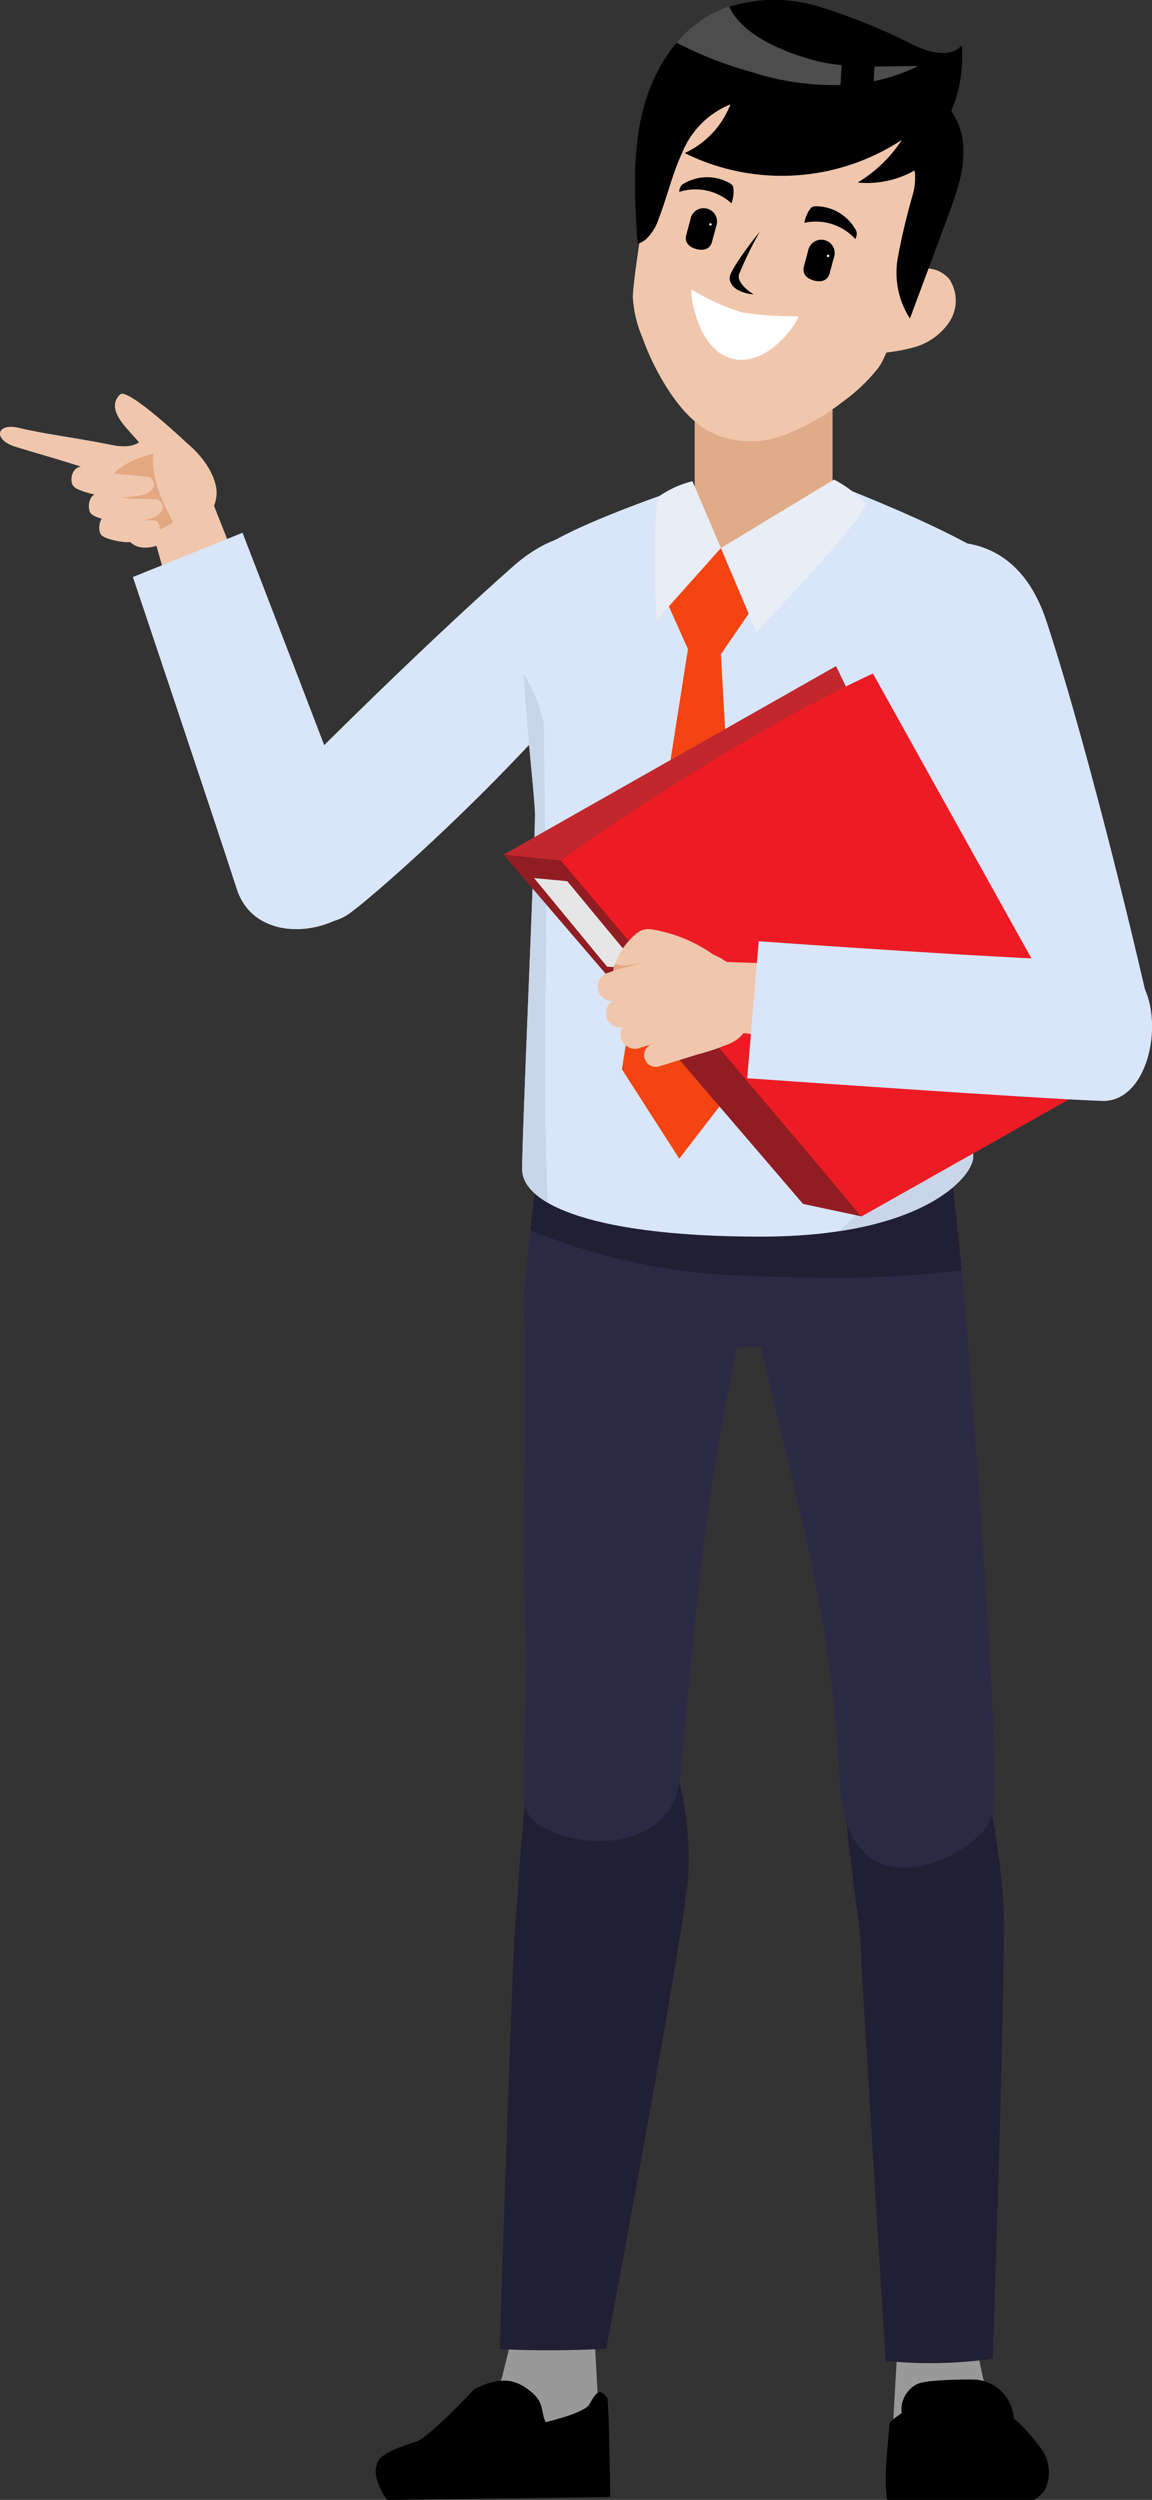 <svg xmlns="http://www.w3.org/2000/svg" width="112.464" height="243.904" viewBox="0 0 112.464 243.904">
  <rect x="0" y="0" width="112.464" height="243.904" fill="#333333" stroke="none"/>
  <g id="pointing" transform="translate(0)">
    <g id="Group_19706" data-name="Group 19706" transform="translate(36.679 226.421)">
      <g id="Group_19705" data-name="Group 19705" transform="translate(0)">
        <path id="Path_15327" data-name="Path 15327" d="M2226.488,1367.245a38.1,38.1,0,0,1,4.021-3.521l1.421-5.733h7.577l.451,8.257c.317,2.368-1.56,4.657-5.282,4.382S2226.488,1367.245,2226.488,1367.245Z" transform="translate(-2218.232 -1357.991)" fill="#999"/>
        <path id="Path_15328" data-name="Path 15328" d="M2221.638,1392.674c.733-.916,3.24-1.552,3.689-1.752,1.36-.6,5.551-5.069,5.551-5.069,2.662-1.359,4.216-.951,5.771.464,1.024.932.75,1.849,1.189,2.76,0,0,3.761-.869,4.255-1.724.722-1.249.97-1.615,1.751-.674.184.222.3,9.7.3,9.7l-21.782.286S2220.452,1394.156,2221.638,1392.674Z" transform="translate(-2221.25 -1379.178)"/>
      </g>
    </g>
    <g id="Group_19707" data-name="Group 19707" transform="translate(86.469 227.341)">
      <path id="Path_15329" data-name="Path 15329" d="M2035.608,1372.507l.583-10.261h7.408a52.527,52.527,0,0,0,1.166,5.91c.583,1.831,3.413,4.079,3.413,5.161S2035.608,1376.109,2035.608,1372.507Z" transform="translate(-2034.954 -1362.247)" fill="#999"/>
      <path id="Path_15330" data-name="Path 15330" d="M2035.556,1388.241c0,.011-.01.019-.014.029a18.417,18.417,0,0,1,2.963,3.4,4.012,4.012,0,0,1,.131,3.548,2.792,2.792,0,0,1-1.138,1.054h-14.278c-.444-1.886.207-6.835.207-7.311s.8-.794,1.195-1.19a2.769,2.769,0,0,1,1.5-2.795c.76-.406,3.99-.463,5.454-.453A4.036,4.036,0,0,1,2035.556,1388.241Z" transform="translate(-2023.064 -1379.706)"/>
    </g>
    <g id="Group_19708" data-name="Group 19708" transform="translate(82.362 167.041)">
      <path id="Path_15331" data-name="Path 15331" d="M2056.89,1088.644c-.244-7.224-11.4-6.746-13.247-1.362-.929,2.713,1.4,16.392,1.45,18.85s2.437,40.4,2.437,40.4a43.53,43.53,0,0,0,10.449-.216s1.276-37.614,1.06-44A72.42,72.42,0,0,0,2056.89,1088.644Z" transform="translate(-2043.424 -1083.229)" fill="#211f34"/>
    </g>
    <g id="Group_19709" data-name="Group 19709" transform="translate(48.776 165.567)">
      <path id="Path_15332" data-name="Path 15332" d="M2202.292,1081.639c.624-7.2-10.511-6.344-12.988-1.22-1.248,2.582-1.888,15.912-2.132,18.358s-1.511,41.255-1.511,41.255a103.148,103.148,0,0,0,10.415-.039s7.436-39.569,7.987-45.935A31.626,31.626,0,0,0,2202.292,1081.639Z" transform="translate(-2185.661 -1076.406)" fill="#211f34"/>
    </g>
    <path id="Path_15333" data-name="Path 15333" d="M2242.721,553.413s-5.908-5.638-13.365.94c-9.544,8.42-23.847,22.678-25.9,25.111s4.534,12.738,10,8.707C2218.107,584.736,2243.776,561.4,2242.721,553.413Z" transform="translate(-2179.252 -499.109)" fill="#d9e6fa"/>
    <g id="Group_19720" data-name="Group 19720" transform="translate(0 38.417)">
      <g id="Group_19719" data-name="Group 19719" transform="translate(0 0)">
        <path id="Path_15334" data-name="Path 15334" d="M2382,538.98l3.064,10.731,7.25-2.07-4.05-10.214Z" transform="translate(-2367.477 -526.758)" fill="#f0c7ad"/>
        <g id="Group_19718" data-name="Group 19718">
          <g id="Group_19714" data-name="Group 19714">
            <g id="Group_19712" data-name="Group 19712">
              <g id="Group_19710" data-name="Group 19710" transform="translate(11.221)">
                <path id="Path_15335" data-name="Path 15335" d="M2417.6,493.143s-6.061-5.763-6.822-5.022c-1.686,1.641,1.338,3.806,2.046,4.957s1.849,3.451,2.008,3.761S2418.6,493.9,2417.6,493.143Z" transform="translate(-2410.276 -488.055)" fill="#f0c7ad"/>
              </g>
              <g id="Group_19711" data-name="Group 19711" transform="translate(0 3.228)">
                <path id="Path_15336" data-name="Path 15336" d="M2413.161,503.756s-.33,1.583-3.191,1.008c-3.752-.753-6.425-1.039-9.106-1.675-2.2-.521-2.56,1.153-.32,1.851,1.731.539,6.435,1.853,8.118,2.538.946.385.813.75-.173,1-.65.165,2.511,4.787,2.908,5.349.579.82,1.573,1.434,3.8.441,1.984-.883,4.449-1.5,4.942-4.368C2420.678,506.786,2415.377,501.811,2413.161,503.756Z" transform="translate(-2399.03 -502.991)" fill="#f0c7ad"/>
              </g>
            </g>
            <g id="Group_19713" data-name="Group 19713" transform="translate(10.252 5.862)">
              <path id="Path_15337" data-name="Path 15337" d="M2419.105,520.664a4.209,4.209,0,0,0,6.253,1.168c-.889-1.581-2.307-4.631-1.89-6.647a.161.161,0,0,0-.039-.005C2423.29,515.177,2417.122,516.508,2419.105,520.664Z" transform="translate(-2418.713 -515.179)" fill="#e3a781"/>
            </g>
          </g>
          <g id="Group_19715" data-name="Group 19715" transform="translate(6.976 7.089)">
            <path id="Path_15338" data-name="Path 15338" d="M2429.019,520.961s2.453.589,2.764.632,2.07.157,2.94.276,1.234,1.626-1.081,1.879a11.584,11.584,0,0,1-2.876.078c-.719-.1-2.844-.516-3.261-1.066S2427.375,520.419,2429.019,520.961Z" transform="translate(-2427.334 -520.86)" fill="#f0c7ad"/>
          </g>
          <g id="Group_19716" data-name="Group 19716" transform="translate(8.676 9.703)">
            <path id="Path_15339" data-name="Path 15339" d="M2424.879,533.019s2.21.433,2.489.455,1.851.026,2.631.09,1.165,1.544-.889,1.942a9.3,9.3,0,0,1-2.559.259c-.645-.053-2.555-.335-2.949-.857S2423.393,532.583,2424.879,533.019Z" transform="translate(-2423.423 -532.952)" fill="#f0c7ad"/>
          </g>
          <g id="Group_19717" data-name="Group 19717" transform="translate(9.693 11.854)">
            <path id="Path_15340" data-name="Path 15340" d="M2425.955,542.968s1.806.385,2.034.4,1.515.005,2.154.057.938,1.442-.748,1.838a6.7,6.7,0,0,1-2.1.27c-.527-.043-2.089-.29-2.407-.777S2424.742,542.572,2425.955,542.968Z" transform="translate(-2424.75 -542.909)" fill="#f0c7ad"/>
          </g>
        </g>
      </g>
      <path id="Path_15341" data-name="Path 15341" d="M2329.742,555.123s8.151,24.255,10.139,30.436c2.329,7.24,14.979,3.367,12.75-2.861-1.964-5.489-12.188-31.895-12.188-31.895Z" transform="translate(-2316.769 -537.242)" fill="#d9e6fa"/>
    </g>
    <rect id="Rectangle_1990" data-name="Rectangle 1990" width="13.456" height="20.1" transform="translate(67.821 35.034)" fill="#e0ab89"/>
    <g id="Group_19736" data-name="Group 19736" transform="translate(61.789 0)">
      <g id="Group_19722" data-name="Group 19722" transform="translate(0 3.721)">
        <g id="Group_19721" data-name="Group 19721" transform="translate(23.018 22.479)">
          <path id="Path_15342" data-name="Path 15342" d="M2065.288,439.816a17.479,17.479,0,0,0,4.313-.607,6.151,6.151,0,0,0,3.461-2.508,3.8,3.8,0,0,0-.014-4.119,2.965,2.965,0,0,0-3.844-.621C2068.6,432.311,2064.392,439.867,2065.288,439.816Z" transform="translate(-2065.163 -431.527)" fill="#f0c7ad"/>
        </g>
        <path id="Path_15343" data-name="Path 15343" d="M2087.673,329.035c-.224-.072-2.381-.649-2.611-.7-7.044-1.525-13.92-2.109-15.819,9.061,0,0-2.258,12.8-2.3,15.386a11.494,11.494,0,0,0,.92,3.9,24.825,24.825,0,0,0,2.625,5.278c1.334,2.008,3.062,3.9,5.434,4.531a9.178,9.178,0,0,0,5.987-.346,22.036,22.036,0,0,0,5.427-3.1,17.29,17.29,0,0,0,3.512-3.311,4.307,4.307,0,0,0,.315-.475c1.255-2.259,5.691-14.479,5.691-14.479C2100.786,334.159,2094.538,331.232,2087.673,329.035Z" transform="translate(-2066.943 -327.51)" fill="#f0c7ad"/>
        <path id="Path_15344" data-name="Path 15344" d="M2087.673,329.035c-.224-.072-2.381-.649-2.611-.7-7.044-1.525-13.92-2.109-15.819,9.061,0,0-2.258,12.8-2.3,15.386a11.494,11.494,0,0,0,.92,3.9,24.825,24.825,0,0,0,2.625,5.278c1.334,2.008,3.062,3.9,5.434,4.531a9.178,9.178,0,0,0,5.987-.346,22.036,22.036,0,0,0,5.427-3.1,17.29,17.29,0,0,0,3.512-3.311,4.307,4.307,0,0,0,.315-.475c1.255-2.259,5.691-14.479,5.691-14.479C2100.786,334.159,2094.538,331.232,2087.673,329.035Z" transform="translate(-2066.943 -327.51)" fill="#f0c7ad"/>
      </g>
      <g id="Group_19734" data-name="Group 19734" transform="translate(4.525 17.29)">
        <g id="Group_19725" data-name="Group 19725" transform="translate(4.916 5.301)">
          <g id="Group_19724" data-name="Group 19724" transform="translate(0)">
            <g id="Group_19723" data-name="Group 19723">
              <path id="Path_15345" data-name="Path 15345" d="M2156.62,414.827s-2.993,3.714-2.946,4.552c.083,1.44,2.355,1.587,2.355,1.587s-1.7-1.009-1.44-1.96A37.68,37.68,0,0,1,2156.62,414.827Z" transform="translate(-2153.674 -414.827)"/>
            </g>
          </g>
        </g>
        <g id="Group_19727" data-name="Group 19727" transform="translate(1.175 10.959)">
          <g id="Group_19726" data-name="Group 19726">
            <path id="Path_15346" data-name="Path 15346" d="M2136.405,441.011a20.967,20.967,0,0,0,4.957,2.244,34.666,34.666,0,0,0,5.4.363c.338.085-2.754,5.017-6.363,4.151C2136.81,446.906,2136.18,440.954,2136.405,441.011Z" transform="translate(-2136.365 -441.01)" fill="#fff"/>
          </g>
        </g>
        <g id="Group_19729" data-name="Group 19729" transform="translate(0)">
          <g id="Group_19728" data-name="Group 19728">
            <path id="Path_15347" data-name="Path 15347" d="M2165.841,390.952c.029-.017.057-.032.085-.046a4.449,4.449,0,0,1,4.493,0,.589.589,0,0,1,.3.363,3.254,3.254,0,0,1-.172,1.577,5.213,5.213,0,0,0-5.1-1.114,1.089,1.089,0,0,1,.173-.579A.667.667,0,0,1,2165.841,390.952Z" transform="translate(-2165.451 -390.298)"/>
          </g>
        </g>
        <g id="Group_19731" data-name="Group 19731" transform="translate(12.215 2.836)">
          <g id="Group_19730" data-name="Group 19730">
            <path id="Path_15348" data-name="Path 15348" d="M2114.89,405.747c-.016-.029-.033-.056-.051-.083a4.45,4.45,0,0,0-3.893-2.243.589.589,0,0,0-.444.163,3.247,3.247,0,0,0-.639,1.452,5.213,5.213,0,0,1,4.973,1.58,1.084,1.084,0,0,0,.139-.588A.67.67,0,0,0,2114.89,405.747Z" transform="translate(-2109.865 -403.421)"/>
          </g>
        </g>
        <g id="Group_19732" data-name="Group 19732" transform="translate(0.642 3.028)">
          <path id="Path_15349" data-name="Path 15349" d="M2176.115,406.094a1.308,1.308,0,1,0-2.51-.671l-.1.365-.3,1.121c-.207.776.338,1.209.976,1.38s1.327.067,1.535-.708l.3-1.121Z" transform="translate(-2173.162 -404.308)"/>
          <path id="Path_15350" data-name="Path 15350" d="M2175.657,411.2a.117.117,0,1,1-.083-.144A.117.117,0,0,1,2175.657,411.2Z" transform="translate(-2173.142 -409.591)" fill="#fff"/>
        </g>
        <g id="Group_19733" data-name="Group 19733" transform="translate(12.128 6.101)">
          <path id="Path_15351" data-name="Path 15351" d="M2122.967,420.313a1.308,1.308,0,1,0-2.51-.672l-.1.365-.3,1.121c-.207.776.338,1.209.976,1.38s1.327.068,1.534-.708l.3-1.121C2122.885,420.616,2122.95,420.375,2122.967,420.313Z" transform="translate(-2120.014 -418.527)"/>
          <path id="Path_15352" data-name="Path 15352" d="M2122.508,425.414a.117.117,0,1,1-.083-.143A.117.117,0,0,1,2122.508,425.414Z" transform="translate(-2119.993 -423.81)" fill="#fff"/>
        </g>
      </g>
      <g id="Group_19735" data-name="Group 19735" transform="translate(0.197)">
        <path id="Path_15353" data-name="Path 15353" d="M2089.316,339.343l-.752,2.023a8.251,8.251,0,0,1-1.2-5.849,64.031,64.031,0,0,1,1.5-6.32,6.229,6.229,0,0,0,.162-2.277,9.476,9.476,0,0,1-5.565,1.182,13.313,13.313,0,0,0,4.312-4.162,21.35,21.35,0,0,1-21.2,1.286,8.664,8.664,0,0,0,4.466-4.75,8.5,8.5,0,0,0-4.712,4.724c-.97,2.07-1.472,4.326-2.3,6.454a4.691,4.691,0,0,1-1.279,2.021,2.19,2.19,0,0,1-.781.4c-.262-4.28-.535-8.64.475-12.81,1-4.112,3.447-8.086,7.28-9.878a14.754,14.754,0,0,1,9.913-.466,58.4,58.4,0,0,1,9.368,3.808c1.511.692,3.557,1.247,4.619-.032a13.592,13.592,0,0,1-1.027,6.419,6.73,6.73,0,0,1,1.15,3.112c.251,2.475-.629,4.909-1.5,7.24Z" transform="translate(-2061.716 -310.292)"/>
        <path id="Path_15354" data-name="Path 15354" d="M2082.223,340.145c1.425,0,2.852-.05,4.262-.05a17.343,17.343,0,0,1-4.346,1.482C2082.17,341.1,2082.2,340.623,2082.223,340.145Z" transform="translate(-2058.835 -333.654)" fill="#4d4d4d"/>
        <path id="Path_15355" data-name="Path 15355" d="M2120.655,313.651a10.844,10.844,0,0,1,1.186-.471c1.231,2.641,4.713,4.159,7.359,4.981a16.763,16.763,0,0,0,3.634.745c-.032.649-.065,1.3-.11,1.945a26.28,26.28,0,0,1-8.66-1.258,37.674,37.674,0,0,1-7.343-2.873A11.6,11.6,0,0,1,2120.655,313.651Z" transform="translate(-2112.658 -312.556)" fill="#4d4d4d"/>
      </g>
    </g>
    <path id="Path_15356" data-name="Path 15356" d="M2141.71,835.027c.546,13.793-.351,18.489.2,32.283.38,5.135-.607,14.7.017,17.369.872,3.729,13.977,5.849,15.05-2.735,1.595-16.3,2.2-26.317,5.6-42.127l4.793-.371V819.689s-22.776-2.98-23.568-.928S2141.71,835.027,2141.71,835.027Z" transform="translate(-2090.607 -708.309)" fill="#2c2945"/>
    <path id="Path_15357" data-name="Path 15357" d="M2073.356,837.259c1.062,13.754,3.551,45.136,2.639,49.534-.778,3.75-14.416,10.987-14.906-3.523-.734-16.364-4.447-27.7-7.7-42.321l-3.923-2.882-1.641-17.514s22.9-1.777,23.585.314S2073.356,837.259,2073.356,837.259Z" transform="translate(-1979.14 -709.727)" fill="#2c2945"/>
    <path id="Path_15358" data-name="Path 15358" d="M2082.668,832.753a60.136,60.136,0,0,1-20.173-4.416c.436-3.992,1-8.491,1.417-9.577.527-1.364,10.772-.5,17.579.226,5.667-.379,20.938-1.239,21.494.462.462,1.415,1.191,8.42,1.614,12.8C2098.708,832.871,2095.332,833.255,2082.668,832.753Z" transform="translate(-2010.718 -708.309)" fill="#211f34"/>
    <g id="Group_19737" data-name="Group 19737" transform="translate(50.975 47.341)">
      <path id="Path_15359" data-name="Path 15359" d="M2055.313,529.349s-12.356,4.05-15.174,6.671,0,22.4,0,25.493-1.252,30.973-1.252,34.547,7.4,6.6,23.286,6.6,20.752-5.886,20.752-7.792-2.306-21.919-2.306-24.54,6.277-28.68,6.277-31.539-17.288-9.441-17.288-9.441l-11.319,6.129Z" transform="translate(-2038.886 -529.349)" fill="#d9e6fa"/>
      <path id="Path_15360" data-name="Path 15360" d="M2063.882,693.109c0-5.852.239-11.585-.12-17.438-.119-1.433-.6-2.986-.119-4.419,1.678-4.947,3.618-9.633,5.481-14.443-1.39,6.386-2.649,12.26-2.649,13.434,0,2.621,2.306,22.634,2.306,24.54,0,1.557-3.252,5.771-13.107,7.261A74.9,74.9,0,0,0,2063.882,693.109Z" transform="translate(-2024.743 -629.263)" fill="#c9d5e8"/>
      <path id="Path_15361" data-name="Path 15361" d="M2249.553,614.241a16.4,16.4,0,0,1,1.968,4.891s.241,19.468.241,20.663c-.119,8.48-.239,16.841.12,25.321q.022.395.04.791c-1.687-.978-2.512-2.109-2.512-3.3,0-3.574,1.253-31.45,1.253-34.547C2250.663,626.429,2249.882,620.179,2249.553,614.241Z" transform="translate(-2249.41 -595.895)" fill="#c9d5e8"/>
    </g>
    <path id="Path_15362" data-name="Path 15362" d="M1977.6,555.425s8.652-2.864,12.009,7.339c4.3,13.059,9.55,35.332,10.23,38.717,1.146,5.705-11.039,8.158-12.574,4.172C1985.228,600.369,1972.807,562.372,1977.6,555.425Z" transform="translate(-1887.448 -502.158)" fill="#d9e6fa"/>
    <g id="Group_19738" data-name="Group 19738" transform="translate(60.714 46.789)">
      <path id="Path_15363" data-name="Path 15363" d="M2165.24,557.711l-5.363,5.055,2.148,4.808-6.448,40.994,5.6,8.718,6.389-8.3-2.326-40.917,3.387-4.937Z" transform="translate(-2155.577 -551.03)" fill="#f44412"/>
      <path id="Path_15364" data-name="Path 15364" d="M2174.908,527.546a9.766,9.766,0,0,0-3.194,1.423c-.789.789-.33,12.156-.33,12.156l6.3-7.06Z" transform="translate(-2168.02 -527.384)" fill="#e9eef6"/>
      <path id="Path_15365" data-name="Path 15365" d="M2117.041,526.8a11.688,11.688,0,0,1,3.027,2.256c.685.881-10.614,12.585-10.614,12.585l-3.459-8.16Z" transform="translate(-2096.333 -526.797)" fill="#e9eef6"/>
    </g>
    <g id="Group_19743" data-name="Group 19743" transform="translate(49.162 64.989)">
      <g id="Group_19739" data-name="Group 19739" transform="translate(0 0)">
        <path id="Path_15366" data-name="Path 15366" d="M2147.772,613.236l-1.081-2.224-32.457,18.4,5.39.681S2129.435,630.426,2147.772,613.236Z" transform="translate(-2114.235 -611.012)" fill="#c1272d"/>
      </g>
      <g id="Group_19740" data-name="Group 19740" transform="translate(0 18.401)">
        <path id="Path_15367" data-name="Path 15367" d="M2142.641,731.447l-5.717-1.219-29.235-34.07,5.944.6Z" transform="translate(-2107.689 -696.158)" fill="#911d22"/>
      </g>
      <g id="Group_19741" data-name="Group 19741" transform="translate(2.982 20.684)">
        <path id="Path_15368" data-name="Path 15368" d="M2207.868,706.72l3.236.3,7.084,8.556-3.2-.215Z" transform="translate(-2207.868 -706.72)" fill="#e6e6e6"/>
      </g>
      <g id="Group_19742" data-name="Group 19742" transform="translate(5.587 0.717)">
        <path id="Path_15369" data-name="Path 15369" d="M1999.948,632.575s15.874-11.452,30.467-18.247l22.183,39.838L2029.313,667.3Z" transform="translate(-1999.948 -614.328)" fill="#ed1c24"/>
      </g>
    </g>
    <g id="Group_19756" data-name="Group 19756" transform="translate(58.342 90.653)">
      <g id="hand" transform="translate(0)">
        <g id="Group_19744" data-name="Group 19744" transform="translate(1.423)">
          <path id="Path_15370" data-name="Path 15370" d="M2180.118,732.4a14.584,14.584,0,0,0-5.99-2.575c-1.155-.226-1.631.138-2.652,1.289-1.278,1.441-1.818,3.941-1.179,4.158,2.535.862,3.589-2.028,4.122-1.43C2177.583,737.391,2182.918,734.159,2180.118,732.4Z" transform="translate(-2170.028 -729.764)" fill="#f0c7ad"/>
        </g>
        <g id="Group_19755" data-name="Group 19755" transform="translate(0 2.006)">
          <g id="Group_19753" data-name="Group 19753">
            <g id="Group_19747" data-name="Group 19747" transform="translate(2.626)">
              <g id="Group_19746" data-name="Group 19746">
                <g id="Group_19745" data-name="Group 19745">
                  <path id="Path_15371" data-name="Path 15371" d="M2162.77,739.08c-1.663.14-1.764,1.829-5.208,7.9-.127.224,7.417,2.892,10.64,1.046C2171.752,745.987,2169.775,738.49,2162.77,739.08Z" transform="translate(-2157.561 -739.047)" fill="#f0c7ad"/>
                </g>
              </g>
            </g>
            <g id="Group_19752" data-name="Group 19752" transform="translate(0 0.105)">
              <g id="Group_19748" data-name="Group 19748" transform="translate(0.809 3.309)">
                <path id="Path_15372" data-name="Path 15372" d="M2196,757.575l-4.432,1.38a1.4,1.4,0,0,1-1.751-.92h0a1.4,1.4,0,0,1,.919-1.751l4.432-1.38a1.4,1.4,0,0,1,1.751.92h0A1.4,1.4,0,0,1,2196,757.575Z" transform="translate(-2189.753 -754.842)" fill="#f0c7ad"/>
              </g>
              <g id="Group_19749" data-name="Group 19749">
                <path id="Path_15373" data-name="Path 15373" d="M2198.007,742.977l-4.431,1.38a1.4,1.4,0,0,1-1.751-.92h0a1.4,1.4,0,0,1,.92-1.751l6.372-2.124c.734-.229-.419.93-.19,1.664h0A1.4,1.4,0,0,1,2198.007,742.977Z" transform="translate(-2191.761 -739.532)" fill="#f0c7ad"/>
              </g>
              <g id="Group_19750" data-name="Group 19750" transform="translate(2.233 5.385)">
                <path id="Path_15374" data-name="Path 15374" d="M2189.409,767.181l-4.432,1.38a1.4,1.4,0,0,1-1.751-.92h0a1.4,1.4,0,0,1,.92-1.751l4.432-1.38a1.4,1.4,0,0,1,1.751.92h0A1.4,1.4,0,0,1,2189.409,767.181Z" transform="translate(-2183.163 -764.448)" fill="#f0c7ad"/>
              </g>
              <g id="Group_19751" data-name="Group 19751" transform="translate(4.537 7.916)">
                <path id="Path_15375" data-name="Path 15375" d="M2171.879,778.392l-3.623,1.128a1.147,1.147,0,0,1-1.432-.752h0a1.147,1.147,0,0,1,.752-1.432l3.624-1.129c.6-.187,3.851.221,4.038.822C2175.238,777.03,2175.437,777.436,2171.879,778.392Z" transform="translate(-2166.772 -776.162)" fill="#f0c7ad"/>
              </g>
            </g>
          </g>
          <g id="Group_19754" data-name="Group 19754" transform="translate(1.524 1.208)">
            <path id="Path_15376" data-name="Path 15376" d="M2205.489,745.472l3.111-.833s-2.5.62-2.894.125A1.416,1.416,0,0,0,2205.489,745.472Z" transform="translate(-2205.487 -744.639)" fill="#e3a781"/>
          </g>
        </g>
      </g>
      <path id="Path_15377" data-name="Path 15377" d="M2131.315,743.972l11.222.359,1.148,7.5-10.979-1.35Z" transform="translate(-2123.019 -740.901)" fill="#f0c7ad"/>
    </g>
    <path id="Path_15378" data-name="Path 15378" d="M1977.636,735.23s27.16,1.941,33.8,1.919,5.679,13.855-.285,13.659-34.641-2.214-34.641-2.214Z" transform="translate(-1903.563 -643.396)" fill="#d9e6fa"/>
  </g>
</svg>
